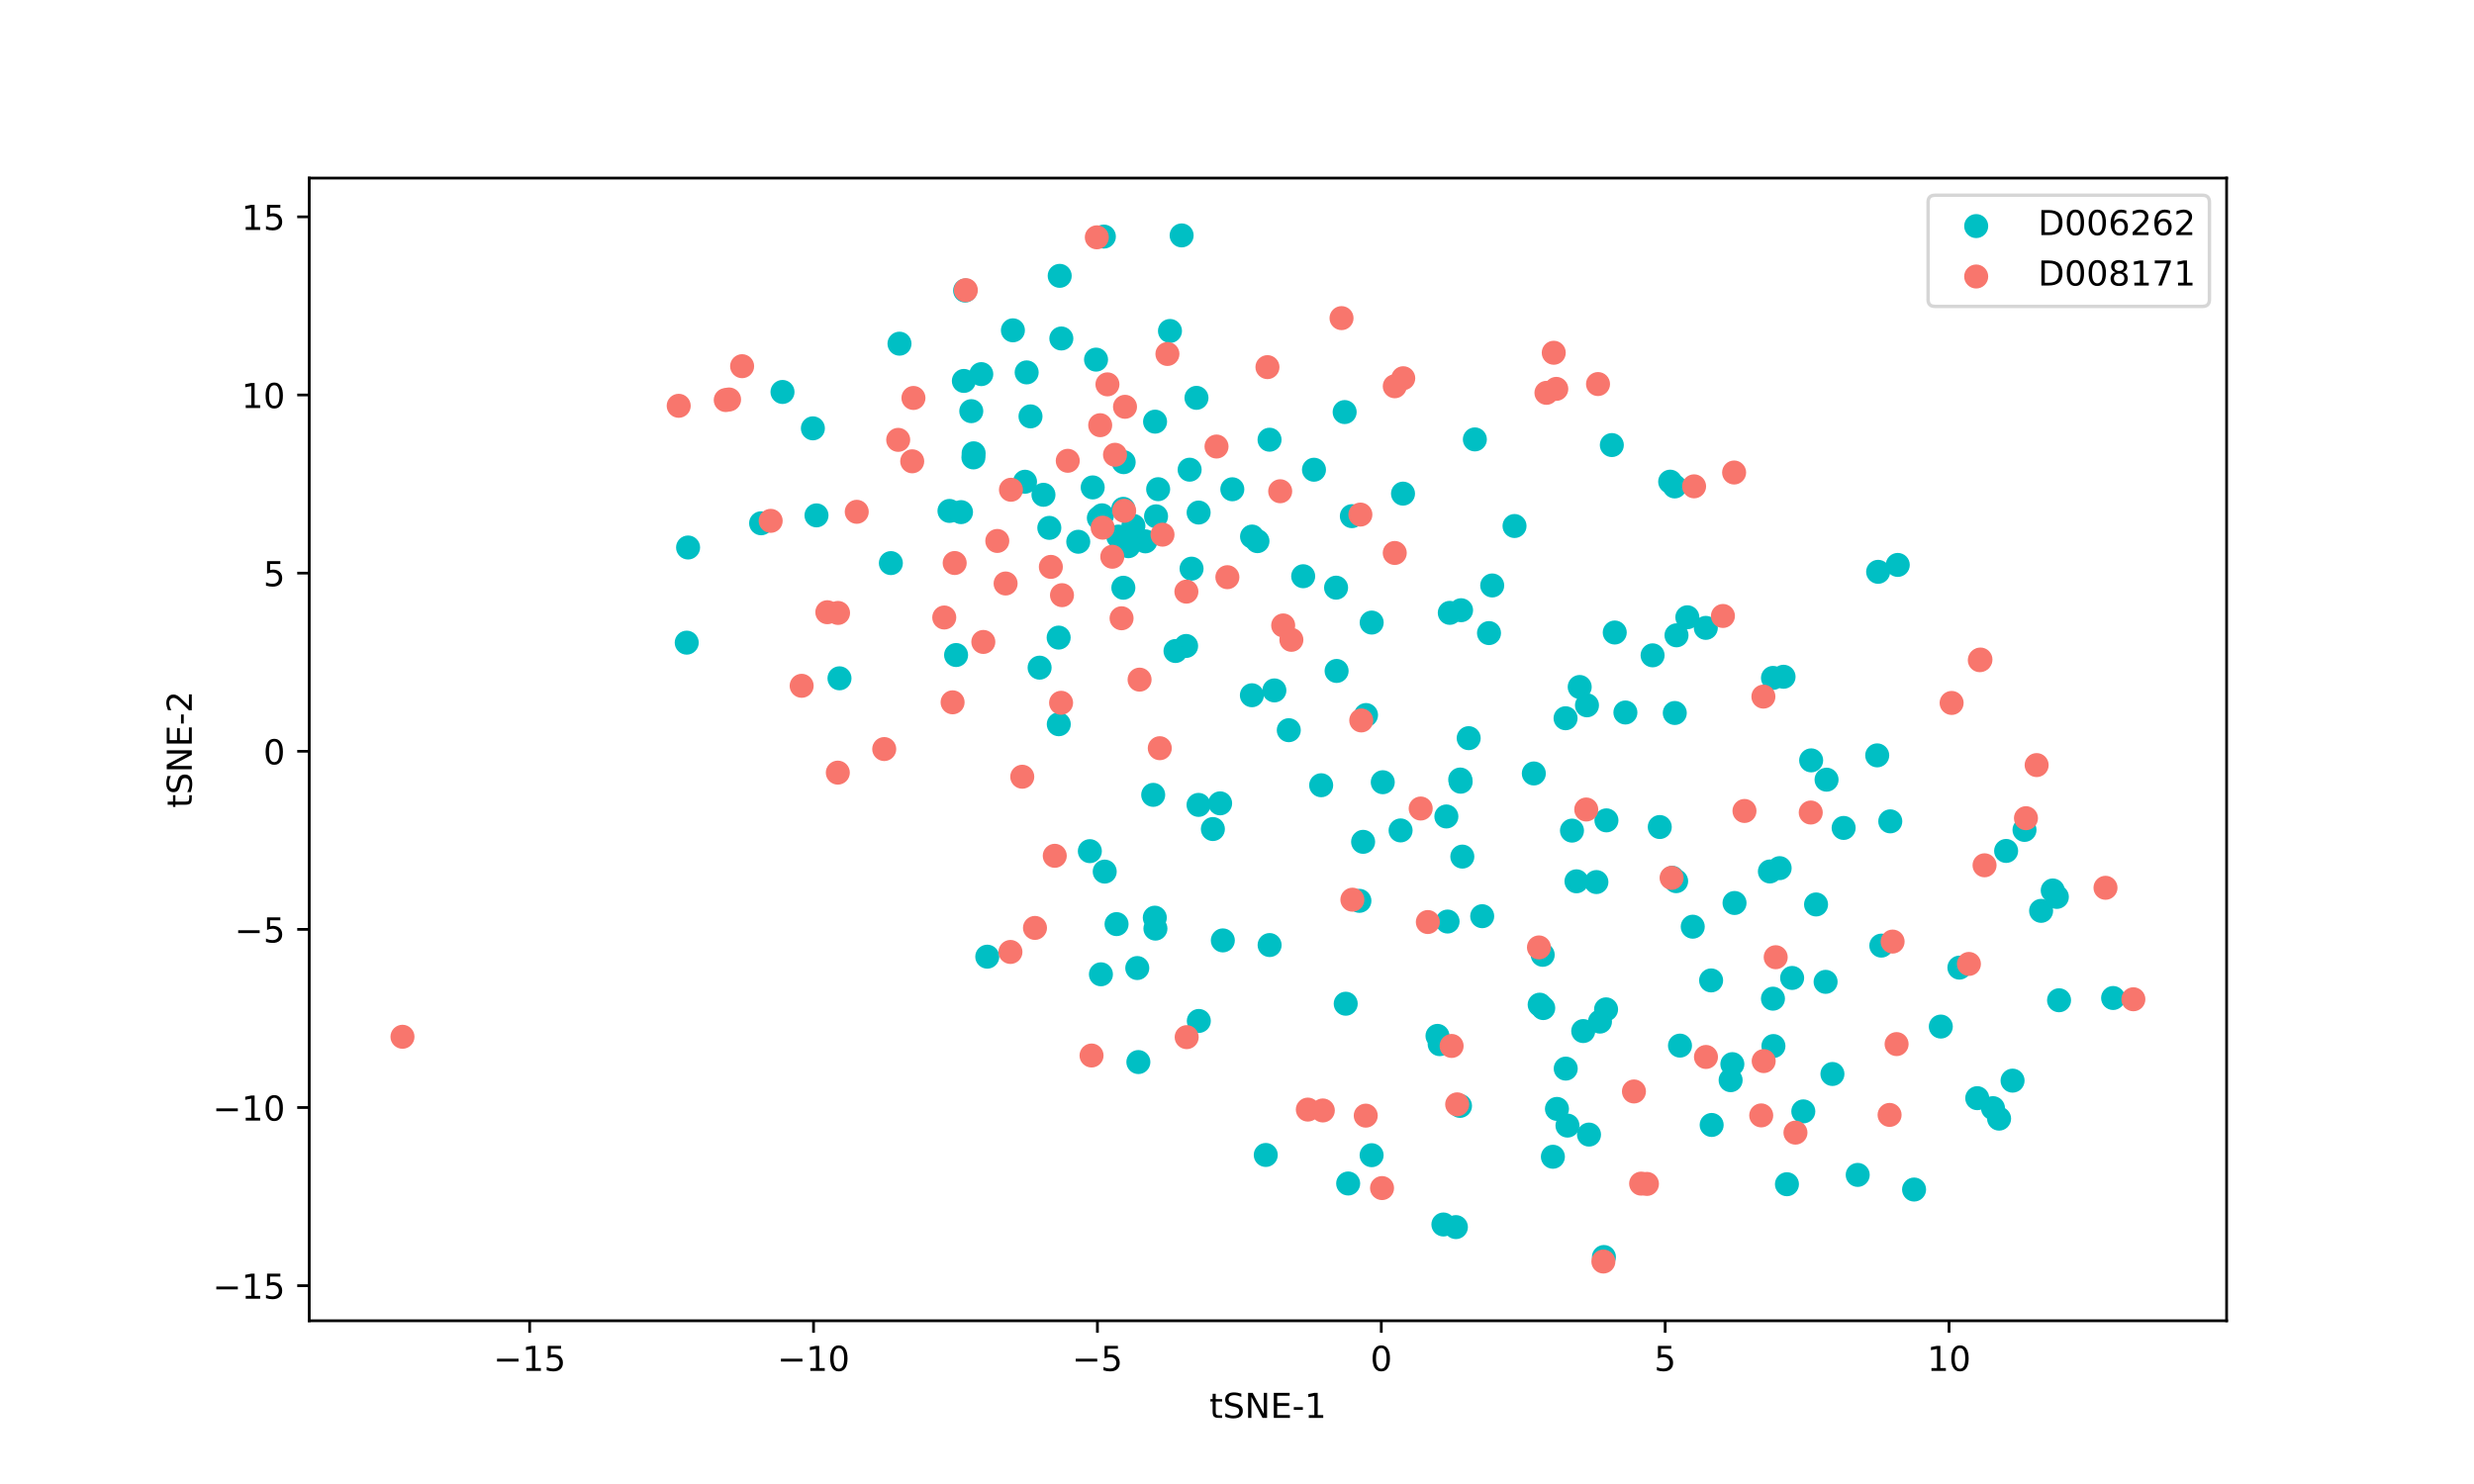 <?xml version="1.0" encoding="utf-8" standalone="no"?>
<!DOCTYPE svg PUBLIC "-//W3C//DTD SVG 1.1//EN"
  "http://www.w3.org/Graphics/SVG/1.1/DTD/svg11.dtd">
<!-- Created with matplotlib (https://matplotlib.org/) -->
<svg height="432pt" version="1.1" viewBox="0 0 720 432" width="720pt" xmlns="http://www.w3.org/2000/svg" xmlns:xlink="http://www.w3.org/1999/xlink">
 <defs>
  <style type="text/css">
*{stroke-linecap:butt;stroke-linejoin:round;}
  </style>
 </defs>
 <g id="figure_1">
  <g id="patch_1">
   <path d="M 0 432 
L 720 432 
L 720 0 
L 0 0 
z
" style="fill:#ffffff;"/>
  </g>
  <g id="axes_1">
   <g id="patch_2">
    <path d="M 90 384.48 
L 648 384.48 
L 648 51.84 
L 90 51.84 
z
" style="fill:#ffffff;"/>
   </g>
   <g id="PathCollection_1">
    <defs>
     <path d="M 0 3 
C 0.796 3 1.559 2.684 2.121 2.121 
C 2.684 1.559 3 0.796 3 0 
C 3 -0.796 2.684 -1.559 2.121 -2.121 
C 1.559 -2.684 0.796 -3 0 -3 
C -0.796 -3 -1.559 -2.684 -2.121 -2.121 
C -2.684 -1.559 -3 -0.796 -3 0 
C -3 0.796 -2.684 1.559 -2.121 2.121 
C -1.559 2.684 -0.796 3 0 3 
z
" id="mc2c2ba89d1" style="stroke:#00bfc4;"/>
    </defs>
    <g clip-path="url(#p0f7bb3e457)">
     <use style="fill:#00bfc4;stroke:#00bfc4;" x="285.578" xlink:href="#mc2c2ba89d1" y="108.909"/>
     <use style="fill:#00bfc4;stroke:#00bfc4;" x="345.192" xlink:href="#mc2c2ba89d1" y="188.043"/>
     <use style="fill:#00bfc4;stroke:#00bfc4;" x="313.799" xlink:href="#mc2c2ba89d1" y="157.708"/>
     <use style="fill:#00bfc4;stroke:#00bfc4;" x="227.729" xlink:href="#mc2c2ba89d1" y="114.102"/>
     <use style="fill:#00bfc4;stroke:#00bfc4;" x="325.447" xlink:href="#mc2c2ba89d1" y="156.201"/>
     <use style="fill:#00bfc4;stroke:#00bfc4;" x="321.254" xlink:href="#mc2c2ba89d1" y="68.869"/>
     <use style="fill:#00bfc4;stroke:#00bfc4;" x="276.321" xlink:href="#mc2c2ba89d1" y="148.733"/>
     <use style="fill:#00bfc4;stroke:#00bfc4;" x="319.794" xlink:href="#mc2c2ba89d1" y="150.794"/>
     <use style="fill:#00bfc4;stroke:#00bfc4;" x="237.621" xlink:href="#mc2c2ba89d1" y="150.026"/>
     <use style="fill:#00bfc4;stroke:#00bfc4;" x="326.909" xlink:href="#mc2c2ba89d1" y="148.122"/>
     <use style="fill:#00bfc4;stroke:#00bfc4;" x="346.215" xlink:href="#mc2c2ba89d1" y="136.73"/>
     <use style="fill:#00bfc4;stroke:#00bfc4;" x="336.44" xlink:href="#mc2c2ba89d1" y="150.299"/>
     <use style="fill:#00bfc4;stroke:#00bfc4;" x="320.71" xlink:href="#mc2c2ba89d1" y="150.006"/>
     <use style="fill:#00bfc4;stroke:#00bfc4;" x="340.493" xlink:href="#mc2c2ba89d1" y="96.349"/>
     <use style="fill:#00bfc4;stroke:#00bfc4;" x="348.833" xlink:href="#mc2c2ba89d1" y="149.206"/>
     <use style="fill:#00bfc4;stroke:#00bfc4;" x="346.775" xlink:href="#mc2c2ba89d1" y="165.539"/>
     <use style="fill:#00bfc4;stroke:#00bfc4;" x="221.503" xlink:href="#mc2c2ba89d1" y="152.327"/>
     <use style="fill:#00bfc4;stroke:#00bfc4;" x="280.874" xlink:href="#mc2c2ba89d1" y="84.582"/>
     <use style="fill:#00bfc4;stroke:#00bfc4;" x="388.835" xlink:href="#mc2c2ba89d1" y="171.072"/>
     <use style="fill:#00bfc4;stroke:#00bfc4;" x="434.274" xlink:href="#mc2c2ba89d1" y="170.432"/>
     <use style="fill:#00bfc4;stroke:#00bfc4;" x="455.621" xlink:href="#mc2c2ba89d1" y="209.084"/>
     <use style="fill:#00bfc4;stroke:#00bfc4;" x="375.071" xlink:href="#mc2c2ba89d1" y="212.563"/>
     <use style="fill:#00bfc4;stroke:#00bfc4;" x="425.209" xlink:href="#mc2c2ba89d1" y="177.639"/>
     <use style="fill:#00bfc4;stroke:#00bfc4;" x="408.313" xlink:href="#mc2c2ba89d1" y="143.699"/>
     <use style="fill:#00bfc4;stroke:#00bfc4;" x="497.977" xlink:href="#mc2c2ba89d1" y="285.404"/>
     <use style="fill:#00bfc4;stroke:#00bfc4;" x="516.116" xlink:href="#mc2c2ba89d1" y="304.509"/>
     <use style="fill:#00bfc4;stroke:#00bfc4;" x="200.25" xlink:href="#mc2c2ba89d1" y="159.379"/>
     <use style="fill:#00bfc4;stroke:#00bfc4;" x="324.947" xlink:href="#mc2c2ba89d1" y="269.014"/>
     <use style="fill:#00bfc4;stroke:#00bfc4;" x="598.599" xlink:href="#mc2c2ba89d1" y="261.094"/>
     <use style="fill:#00bfc4;stroke:#00bfc4;" x="423.704" xlink:href="#mc2c2ba89d1" y="357.214"/>
     <use style="fill:#00bfc4;stroke:#00bfc4;" x="287.323" xlink:href="#mc2c2ba89d1" y="278.492"/>
     <use style="fill:#00bfc4;stroke:#00bfc4;" x="330.978" xlink:href="#mc2c2ba89d1" y="281.803"/>
     <use style="fill:#00bfc4;stroke:#00bfc4;" x="433.34" xlink:href="#mc2c2ba89d1" y="184.294"/>
     <use style="fill:#00bfc4;stroke:#00bfc4;" x="369.47" xlink:href="#mc2c2ba89d1" y="128.004"/>
     <use style="fill:#00bfc4;stroke:#00bfc4;" x="382.402" xlink:href="#mc2c2ba89d1" y="136.742"/>
     <use style="fill:#00bfc4;stroke:#00bfc4;" x="461.854" xlink:href="#mc2c2ba89d1" y="205.32"/>
     <use style="fill:#00bfc4;stroke:#00bfc4;" x="421.286" xlink:href="#mc2c2ba89d1" y="268.266"/>
     <use style="fill:#00bfc4;stroke:#00bfc4;" x="458.795" xlink:href="#mc2c2ba89d1" y="256.554"/>
     <use style="fill:#00bfc4;stroke:#00bfc4;" x="348.206" xlink:href="#mc2c2ba89d1" y="115.816"/>
     <use style="fill:#00bfc4;stroke:#00bfc4;" x="364.333" xlink:href="#mc2c2ba89d1" y="202.39"/>
     <use style="fill:#00bfc4;stroke:#00bfc4;" x="531.3" xlink:href="#mc2c2ba89d1" y="285.82"/>
     <use style="fill:#00bfc4;stroke:#00bfc4;" x="585.711" xlink:href="#mc2c2ba89d1" y="314.579"/>
     <use style="fill:#00bfc4;stroke:#00bfc4;" x="199.856" xlink:href="#mc2c2ba89d1" y="187.08"/>
     <use style="fill:#00bfc4;stroke:#00bfc4;" x="370.878" xlink:href="#mc2c2ba89d1" y="200.982"/>
     <use style="fill:#00bfc4;stroke:#00bfc4;" x="331.295" xlink:href="#mc2c2ba89d1" y="309.17"/>
     <use style="fill:#00bfc4;stroke:#00bfc4;" x="531.579" xlink:href="#mc2c2ba89d1" y="226.97"/>
     <use style="fill:#00bfc4;stroke:#00bfc4;" x="460.76" xlink:href="#mc2c2ba89d1" y="300.148"/>
     <use style="fill:#00bfc4;stroke:#00bfc4;" x="321.501" xlink:href="#mc2c2ba89d1" y="253.726"/>
     <use style="fill:#00bfc4;stroke:#00bfc4;" x="496.437" xlink:href="#mc2c2ba89d1" y="182.778"/>
     <use style="fill:#00bfc4;stroke:#00bfc4;" x="317.173" xlink:href="#mc2c2ba89d1" y="247.776"/>
     <use style="fill:#00bfc4;stroke:#00bfc4;" x="294.783" xlink:href="#mc2c2ba89d1" y="96.159"/>
     <use style="fill:#00bfc4;stroke:#00bfc4;" x="308.133" xlink:href="#mc2c2ba89d1" y="210.828"/>
     <use style="fill:#00bfc4;stroke:#00bfc4;" x="466.783" xlink:href="#mc2c2ba89d1" y="365.923"/>
     <use style="fill:#00bfc4;stroke:#00bfc4;" x="379.262" xlink:href="#mc2c2ba89d1" y="167.743"/>
     <use style="fill:#00bfc4;stroke:#00bfc4;" x="358.638" xlink:href="#mc2c2ba89d1" y="142.429"/>
     <use style="fill:#00bfc4;stroke:#00bfc4;" x="308.096" xlink:href="#mc2c2ba89d1" y="185.607"/>
     <use style="fill:#00bfc4;stroke:#00bfc4;" x="393.426" xlink:href="#mc2c2ba89d1" y="150.258"/>
     <use style="fill:#00bfc4;stroke:#00bfc4;" x="336.156" xlink:href="#mc2c2ba89d1" y="122.746"/>
     <use style="fill:#00bfc4;stroke:#00bfc4;" x="244.314" xlink:href="#mc2c2ba89d1" y="197.461"/>
     <use style="fill:#00bfc4;stroke:#00bfc4;" x="421.926" xlink:href="#mc2c2ba89d1" y="178.405"/>
     <use style="fill:#00bfc4;stroke:#00bfc4;" x="488.921" xlink:href="#mc2c2ba89d1" y="304.385"/>
     <use style="fill:#00bfc4;stroke:#00bfc4;" x="487.802" xlink:href="#mc2c2ba89d1" y="256.514"/>
     <use style="fill:#00bfc4;stroke:#00bfc4;" x="589.183" xlink:href="#mc2c2ba89d1" y="241.592"/>
     <use style="fill:#00bfc4;stroke:#00bfc4;" x="424.901" xlink:href="#mc2c2ba89d1" y="321.935"/>
     <use style="fill:#00bfc4;stroke:#00bfc4;" x="480.947" xlink:href="#mc2c2ba89d1" y="190.77"/>
     <use style="fill:#00bfc4;stroke:#00bfc4;" x="580.01" xlink:href="#mc2c2ba89d1" y="322.585"/>
     <use style="fill:#00bfc4;stroke:#00bfc4;" x="384.495" xlink:href="#mc2c2ba89d1" y="228.587"/>
     <use style="fill:#00bfc4;stroke:#00bfc4;" x="397.549" xlink:href="#mc2c2ba89d1" y="208.148"/>
     <use style="fill:#00bfc4;stroke:#00bfc4;" x="368.37" xlink:href="#mc2c2ba89d1" y="336.217"/>
     <use style="fill:#00bfc4;stroke:#00bfc4;" x="552.3" xlink:href="#mc2c2ba89d1" y="164.453"/>
     <use style="fill:#00bfc4;stroke:#00bfc4;" x="487.907" xlink:href="#mc2c2ba89d1" y="184.942"/>
     <use style="fill:#00bfc4;stroke:#00bfc4;" x="519.062" xlink:href="#mc2c2ba89d1" y="197.011"/>
     <use style="fill:#00bfc4;stroke:#00bfc4;" x="483.035" xlink:href="#mc2c2ba89d1" y="240.753"/>
     <use style="fill:#00bfc4;stroke:#00bfc4;" x="517.922" xlink:href="#mc2c2ba89d1" y="252.722"/>
     <use style="fill:#00bfc4;stroke:#00bfc4;" x="420.068" xlink:href="#mc2c2ba89d1" y="356.455"/>
     <use style="fill:#00bfc4;stroke:#00bfc4;" x="515.087" xlink:href="#mc2c2ba89d1" y="253.69"/>
     <use style="fill:#00bfc4;stroke:#00bfc4;" x="391.33" xlink:href="#mc2c2ba89d1" y="119.954"/>
     <use style="fill:#00bfc4;stroke:#00bfc4;" x="259.267" xlink:href="#mc2c2ba89d1" y="163.921"/>
     <use style="fill:#00bfc4;stroke:#00bfc4;" x="453.115" xlink:href="#mc2c2ba89d1" y="322.809"/>
     <use style="fill:#00bfc4;stroke:#00bfc4;" x="352.981" xlink:href="#mc2c2ba89d1" y="241.341"/>
     <use style="fill:#00bfc4;stroke:#00bfc4;" x="355.088" xlink:href="#mc2c2ba89d1" y="233.859"/>
     <use style="fill:#00bfc4;stroke:#00bfc4;" x="392.353" xlink:href="#mc2c2ba89d1" y="344.521"/>
     <use style="fill:#00bfc4;stroke:#00bfc4;" x="448.967" xlink:href="#mc2c2ba89d1" y="277.953"/>
     <use style="fill:#00bfc4;stroke:#00bfc4;" x="418.982" xlink:href="#mc2c2ba89d1" y="303.958"/>
     <use style="fill:#00bfc4;stroke:#00bfc4;" x="486.064" xlink:href="#mc2c2ba89d1" y="140.215"/>
     <use style="fill:#00bfc4;stroke:#00bfc4;" x="348.807" xlink:href="#mc2c2ba89d1" y="234.308"/>
     <use style="fill:#00bfc4;stroke:#00bfc4;" x="429.224" xlink:href="#mc2c2ba89d1" y="127.914"/>
     <use style="fill:#00bfc4;stroke:#00bfc4;" x="467.409" xlink:href="#mc2c2ba89d1" y="293.826"/>
     <use style="fill:#00bfc4;stroke:#00bfc4;" x="451.933" xlink:href="#mc2c2ba89d1" y="336.738"/>
     <use style="fill:#00bfc4;stroke:#00bfc4;" x="407.608" xlink:href="#mc2c2ba89d1" y="241.74"/>
     <use style="fill:#00bfc4;stroke:#00bfc4;" x="336.077" xlink:href="#mc2c2ba89d1" y="267.14"/>
     <use style="fill:#00bfc4;stroke:#00bfc4;" x="594.017" xlink:href="#mc2c2ba89d1" y="265.153"/>
     <use style="fill:#00bfc4;stroke:#00bfc4;" x="395.626" xlink:href="#mc2c2ba89d1" y="262.241"/>
     <use style="fill:#00bfc4;stroke:#00bfc4;" x="369.49" xlink:href="#mc2c2ba89d1" y="275.109"/>
     <use style="fill:#00bfc4;stroke:#00bfc4;" x="440.768" xlink:href="#mc2c2ba89d1" y="153.126"/>
     <use style="fill:#00bfc4;stroke:#00bfc4;" x="448.084" xlink:href="#mc2c2ba89d1" y="292.467"/>
     <use style="fill:#00bfc4;stroke:#00bfc4;" x="455.668" xlink:href="#mc2c2ba89d1" y="311.079"/>
     <use style="fill:#00bfc4;stroke:#00bfc4;" x="425.092" xlink:href="#mc2c2ba89d1" y="227.557"/>
     <use style="fill:#00bfc4;stroke:#00bfc4;" x="536.549" xlink:href="#mc2c2ba89d1" y="241.014"/>
     <use style="fill:#00bfc4;stroke:#00bfc4;" x="473.033" xlink:href="#mc2c2ba89d1" y="207.411"/>
     <use style="fill:#00bfc4;stroke:#00bfc4;" x="457.488" xlink:href="#mc2c2ba89d1" y="241.795"/>
     <use style="fill:#00bfc4;stroke:#00bfc4;" x="302.554" xlink:href="#mc2c2ba89d1" y="194.359"/>
     <use style="fill:#00bfc4;stroke:#00bfc4;" x="546.32" xlink:href="#mc2c2ba89d1" y="219.891"/>
     <use style="fill:#00bfc4;stroke:#00bfc4;" x="459.735" xlink:href="#mc2c2ba89d1" y="199.984"/>
     <use style="fill:#00bfc4;stroke:#00bfc4;" x="528.519" xlink:href="#mc2c2ba89d1" y="263.294"/>
     <use style="fill:#00bfc4;stroke:#00bfc4;" x="504.16" xlink:href="#mc2c2ba89d1" y="309.779"/>
     <use style="fill:#00bfc4;stroke:#00bfc4;" x="504.796" xlink:href="#mc2c2ba89d1" y="262.865"/>
     <use style="fill:#00bfc4;stroke:#00bfc4;" x="467.515" xlink:href="#mc2c2ba89d1" y="238.811"/>
     <use style="fill:#00bfc4;stroke:#00bfc4;" x="355.876" xlink:href="#mc2c2ba89d1" y="273.756"/>
     <use style="fill:#00bfc4;stroke:#00bfc4;" x="420.932" xlink:href="#mc2c2ba89d1" y="237.678"/>
     <use style="fill:#00bfc4;stroke:#00bfc4;" x="469.087" xlink:href="#mc2c2ba89d1" y="129.559"/>
     <use style="fill:#00bfc4;stroke:#00bfc4;" x="464.595" xlink:href="#mc2c2ba89d1" y="256.771"/>
     <use style="fill:#00bfc4;stroke:#00bfc4;" x="575.433" xlink:href="#mc2c2ba89d1" y="319.682"/>
     <use style="fill:#00bfc4;stroke:#00bfc4;" x="424.964" xlink:href="#mc2c2ba89d1" y="226.926"/>
     <use style="fill:#00bfc4;stroke:#00bfc4;" x="449.121" xlink:href="#mc2c2ba89d1" y="293.459"/>
     <use style="fill:#00bfc4;stroke:#00bfc4;" x="402.42" xlink:href="#mc2c2ba89d1" y="227.709"/>
     <use style="fill:#00bfc4;stroke:#00bfc4;" x="550.122" xlink:href="#mc2c2ba89d1" y="239.102"/>
     <use style="fill:#00bfc4;stroke:#00bfc4;" x="261.773" xlink:href="#mc2c2ba89d1" y="100.048"/>
     <use style="fill:#00bfc4;stroke:#00bfc4;" x="418.349" xlink:href="#mc2c2ba89d1" y="301.552"/>
     <use style="fill:#00bfc4;stroke:#00bfc4;" x="527.093" xlink:href="#mc2c2ba89d1" y="221.347"/>
     <use style="fill:#00bfc4;stroke:#00bfc4;" x="462.445" xlink:href="#mc2c2ba89d1" y="330.284"/>
     <use style="fill:#00bfc4;stroke:#00bfc4;" x="498.139" xlink:href="#mc2c2ba89d1" y="327.482"/>
     <use style="fill:#00bfc4;stroke:#00bfc4;" x="583.837" xlink:href="#mc2c2ba89d1" y="247.714"/>
     <use style="fill:#00bfc4;stroke:#00bfc4;" x="597.401" xlink:href="#mc2c2ba89d1" y="259.216"/>
     <use style="fill:#00bfc4;stroke:#00bfc4;" x="456.177" xlink:href="#mc2c2ba89d1" y="327.664"/>
     <use style="fill:#00bfc4;stroke:#00bfc4;" x="431.359" xlink:href="#mc2c2ba89d1" y="266.71"/>
     <use style="fill:#00bfc4;stroke:#00bfc4;" x="348.89" xlink:href="#mc2c2ba89d1" y="297.205"/>
     <use style="fill:#00bfc4;stroke:#00bfc4;" x="564.827" xlink:href="#mc2c2ba89d1" y="298.841"/>
     <use style="fill:#00bfc4;stroke:#00bfc4;" x="570.241" xlink:href="#mc2c2ba89d1" y="281.682"/>
     <use style="fill:#00bfc4;stroke:#00bfc4;" x="465.633" xlink:href="#mc2c2ba89d1" y="297.396"/>
     <use style="fill:#00bfc4;stroke:#00bfc4;" x="515.978" xlink:href="#mc2c2ba89d1" y="290.72"/>
     <use style="fill:#00bfc4;stroke:#00bfc4;" x="336.26" xlink:href="#mc2c2ba89d1" y="270.323"/>
     <use style="fill:#00bfc4;stroke:#00bfc4;" x="427.427" xlink:href="#mc2c2ba89d1" y="214.882"/>
     <use style="fill:#00bfc4;stroke:#00bfc4;" x="521.559" xlink:href="#mc2c2ba89d1" y="284.685"/>
     <use style="fill:#00bfc4;stroke:#00bfc4;" x="599.241" xlink:href="#mc2c2ba89d1" y="291.181"/>
     <use style="fill:#00bfc4;stroke:#00bfc4;" x="335.613" xlink:href="#mc2c2ba89d1" y="231.387"/>
     <use style="fill:#00bfc4;stroke:#00bfc4;" x="337.053" xlink:href="#mc2c2ba89d1" y="142.407"/>
     <use style="fill:#00bfc4;stroke:#00bfc4;" x="342.102" xlink:href="#mc2c2ba89d1" y="189.514"/>
     <use style="fill:#00bfc4;stroke:#00bfc4;" x="333.334" xlink:href="#mc2c2ba89d1" y="157.592"/>
     <use style="fill:#00bfc4;stroke:#00bfc4;" x="318.977" xlink:href="#mc2c2ba89d1" y="104.686"/>
     <use style="fill:#00bfc4;stroke:#00bfc4;" x="298.787" xlink:href="#mc2c2ba89d1" y="108.407"/>
     <use style="fill:#00bfc4;stroke:#00bfc4;" x="299.904" xlink:href="#mc2c2ba89d1" y="121.209"/>
     <use style="fill:#00bfc4;stroke:#00bfc4;" x="305.379" xlink:href="#mc2c2ba89d1" y="153.665"/>
     <use style="fill:#00bfc4;stroke:#00bfc4;" x="328.387" xlink:href="#mc2c2ba89d1" y="159.001"/>
     <use style="fill:#00bfc4;stroke:#00bfc4;" x="308.879" xlink:href="#mc2c2ba89d1" y="98.535"/>
     <use style="fill:#00bfc4;stroke:#00bfc4;" x="303.676" xlink:href="#mc2c2ba89d1" y="144.038"/>
     <use style="fill:#00bfc4;stroke:#00bfc4;" x="282.667" xlink:href="#mc2c2ba89d1" y="119.691"/>
     <use style="fill:#00bfc4;stroke:#00bfc4;" x="308.402" xlink:href="#mc2c2ba89d1" y="80.299"/>
     <use style="fill:#00bfc4;stroke:#00bfc4;" x="236.571" xlink:href="#mc2c2ba89d1" y="124.693"/>
     <use style="fill:#00bfc4;stroke:#00bfc4;" x="364.378" xlink:href="#mc2c2ba89d1" y="156.195"/>
     <use style="fill:#00bfc4;stroke:#00bfc4;" x="327.017" xlink:href="#mc2c2ba89d1" y="134.54"/>
     <use style="fill:#00bfc4;stroke:#00bfc4;" x="318.005" xlink:href="#mc2c2ba89d1" y="141.887"/>
     <use style="fill:#00bfc4;stroke:#00bfc4;" x="298.31" xlink:href="#mc2c2ba89d1" y="140.236"/>
     <use style="fill:#00bfc4;stroke:#00bfc4;" x="365.957" xlink:href="#mc2c2ba89d1" y="157.533"/>
     <use style="fill:#00bfc4;stroke:#00bfc4;" x="283.354" xlink:href="#mc2c2ba89d1" y="131.96"/>
     <use style="fill:#00bfc4;stroke:#00bfc4;" x="329.852" xlink:href="#mc2c2ba89d1" y="153.086"/>
     <use style="fill:#00bfc4;stroke:#00bfc4;" x="283.288" xlink:href="#mc2c2ba89d1" y="133.158"/>
     <use style="fill:#00bfc4;stroke:#00bfc4;" x="280.51" xlink:href="#mc2c2ba89d1" y="110.891"/>
     <use style="fill:#00bfc4;stroke:#00bfc4;" x="279.68" xlink:href="#mc2c2ba89d1" y="149.082"/>
     <use style="fill:#00bfc4;stroke:#00bfc4;" x="446.384" xlink:href="#mc2c2ba89d1" y="225.161"/>
     <use style="fill:#00bfc4;stroke:#00bfc4;" x="469.935" xlink:href="#mc2c2ba89d1" y="184.127"/>
     <use style="fill:#00bfc4;stroke:#00bfc4;" x="388.989" xlink:href="#mc2c2ba89d1" y="195.318"/>
     <use style="fill:#00bfc4;stroke:#00bfc4;" x="326.926" xlink:href="#mc2c2ba89d1" y="171.097"/>
     <use style="fill:#00bfc4;stroke:#00bfc4;" x="343.887" xlink:href="#mc2c2ba89d1" y="68.529"/>
     <use style="fill:#00bfc4;stroke:#00bfc4;" x="391.64" xlink:href="#mc2c2ba89d1" y="292.19"/>
     <use style="fill:#00bfc4;stroke:#00bfc4;" x="492.635" xlink:href="#mc2c2ba89d1" y="269.766"/>
     <use style="fill:#00bfc4;stroke:#00bfc4;" x="399.195" xlink:href="#mc2c2ba89d1" y="181.234"/>
     <use style="fill:#00bfc4;stroke:#00bfc4;" x="533.287" xlink:href="#mc2c2ba89d1" y="312.643"/>
     <use style="fill:#00bfc4;stroke:#00bfc4;" x="520.047" xlink:href="#mc2c2ba89d1" y="344.734"/>
     <use style="fill:#00bfc4;stroke:#00bfc4;" x="399.177" xlink:href="#mc2c2ba89d1" y="336.283"/>
     <use style="fill:#00bfc4;stroke:#00bfc4;" x="557.048" xlink:href="#mc2c2ba89d1" y="346.28"/>
     <use style="fill:#00bfc4;stroke:#00bfc4;" x="524.811" xlink:href="#mc2c2ba89d1" y="323.532"/>
     <use style="fill:#00bfc4;stroke:#00bfc4;" x="515.985" xlink:href="#mc2c2ba89d1" y="197.344"/>
     <use style="fill:#00bfc4;stroke:#00bfc4;" x="540.644" xlink:href="#mc2c2ba89d1" y="342.022"/>
     <use style="fill:#00bfc4;stroke:#00bfc4;" x="320.399" xlink:href="#mc2c2ba89d1" y="283.624"/>
     <use style="fill:#00bfc4;stroke:#00bfc4;" x="425.576" xlink:href="#mc2c2ba89d1" y="249.361"/>
     <use style="fill:#00bfc4;stroke:#00bfc4;" x="547.517" xlink:href="#mc2c2ba89d1" y="275.276"/>
     <use style="fill:#00bfc4;stroke:#00bfc4;" x="581.787" xlink:href="#mc2c2ba89d1" y="325.639"/>
     <use style="fill:#00bfc4;stroke:#00bfc4;" x="503.66" xlink:href="#mc2c2ba89d1" y="314.45"/>
     <use style="fill:#00bfc4;stroke:#00bfc4;" x="487.388" xlink:href="#mc2c2ba89d1" y="141.604"/>
     <use style="fill:#00bfc4;stroke:#00bfc4;" x="396.703" xlink:href="#mc2c2ba89d1" y="245.062"/>
     <use style="fill:#00bfc4;stroke:#00bfc4;" x="614.972" xlink:href="#mc2c2ba89d1" y="290.524"/>
     <use style="fill:#00bfc4;stroke:#00bfc4;" x="278.247" xlink:href="#mc2c2ba89d1" y="190.682"/>
     <use style="fill:#00bfc4;stroke:#00bfc4;" x="487.407" xlink:href="#mc2c2ba89d1" y="207.554"/>
     <use style="fill:#00bfc4;stroke:#00bfc4;" x="546.588" xlink:href="#mc2c2ba89d1" y="166.461"/>
     <use style="fill:#00bfc4;stroke:#00bfc4;" x="491.062" xlink:href="#mc2c2ba89d1" y="179.691"/>
     <use style="fill:#00bfc4;stroke:#00bfc4;" x="486.688" xlink:href="#mc2c2ba89d1" y="255.53"/>
    </g>
   </g>
   <g id="PathCollection_2">
    <defs>
     <path d="M 0 3 
C 0.796 3 1.559 2.684 2.121 2.121 
C 2.684 1.559 3 0.796 3 0 
C 3 -0.796 2.684 -1.559 2.121 -2.121 
C 1.559 -2.684 0.796 -3 0 -3 
C -0.796 -3 -1.559 -2.684 -2.121 -2.121 
C -2.684 -1.559 -3 -0.796 -3 0 
C -3 0.796 -2.684 1.559 -2.121 2.121 
C -1.559 2.684 -0.796 3 0 3 
z
" id="m3653f7f835" style="stroke:#f8766d;"/>
    </defs>
    <g clip-path="url(#p0f7bb3e457)">
     <use style="fill:#f8766d;stroke:#f8766d;" x="327.164" xlink:href="#m3653f7f835" y="148.702"/>
     <use style="fill:#f8766d;stroke:#f8766d;" x="249.338" xlink:href="#m3653f7f835" y="148.988"/>
     <use style="fill:#f8766d;stroke:#f8766d;" x="290.238" xlink:href="#m3653f7f835" y="157.474"/>
     <use style="fill:#f8766d;stroke:#f8766d;" x="265.478" xlink:href="#m3653f7f835" y="134.289"/>
     <use style="fill:#f8766d;stroke:#f8766d;" x="331.649" xlink:href="#m3653f7f835" y="197.847"/>
     <use style="fill:#f8766d;stroke:#f8766d;" x="319.204" xlink:href="#m3653f7f835" y="69.085"/>
     <use style="fill:#f8766d;stroke:#f8766d;" x="212.18" xlink:href="#m3653f7f835" y="116.294"/>
     <use style="fill:#f8766d;stroke:#f8766d;" x="211.21" xlink:href="#m3653f7f835" y="116.456"/>
     <use style="fill:#f8766d;stroke:#f8766d;" x="224.286" xlink:href="#m3653f7f835" y="151.622"/>
     <use style="fill:#f8766d;stroke:#f8766d;" x="117.132" xlink:href="#m3653f7f835" y="301.811"/>
     <use style="fill:#f8766d;stroke:#f8766d;" x="516.777" xlink:href="#m3653f7f835" y="278.649"/>
     <use style="fill:#f8766d;stroke:#f8766d;" x="612.757" xlink:href="#m3653f7f835" y="258.441"/>
     <use style="fill:#f8766d;stroke:#f8766d;" x="513.196" xlink:href="#m3653f7f835" y="202.788"/>
     <use style="fill:#f8766d;stroke:#f8766d;" x="452.921" xlink:href="#m3653f7f835" y="113.206"/>
     <use style="fill:#f8766d;stroke:#f8766d;" x="354.041" xlink:href="#m3653f7f835" y="129.988"/>
     <use style="fill:#f8766d;stroke:#f8766d;" x="397.468" xlink:href="#m3653f7f835" y="324.769"/>
     <use style="fill:#f8766d;stroke:#f8766d;" x="301.206" xlink:href="#m3653f7f835" y="270.122"/>
     <use style="fill:#f8766d;stroke:#f8766d;" x="277.84" xlink:href="#m3653f7f835" y="163.898"/>
     <use style="fill:#f8766d;stroke:#f8766d;" x="286.175" xlink:href="#m3653f7f835" y="186.873"/>
     <use style="fill:#f8766d;stroke:#f8766d;" x="592.717" xlink:href="#m3653f7f835" y="222.72"/>
     <use style="fill:#f8766d;stroke:#f8766d;" x="277.232" xlink:href="#m3653f7f835" y="204.448"/>
     <use style="fill:#f8766d;stroke:#f8766d;" x="292.658" xlink:href="#m3653f7f835" y="169.86"/>
     <use style="fill:#f8766d;stroke:#f8766d;" x="390.421" xlink:href="#m3653f7f835" y="92.607"/>
     <use style="fill:#f8766d;stroke:#f8766d;" x="372.57" xlink:href="#m3653f7f835" y="143.006"/>
     <use style="fill:#f8766d;stroke:#f8766d;" x="274.804" xlink:href="#m3653f7f835" y="179.758"/>
     <use style="fill:#f8766d;stroke:#f8766d;" x="549.921" xlink:href="#m3653f7f835" y="324.556"/>
     <use style="fill:#f8766d;stroke:#f8766d;" x="447.879" xlink:href="#m3653f7f835" y="275.801"/>
     <use style="fill:#f8766d;stroke:#f8766d;" x="243.829" xlink:href="#m3653f7f835" y="224.918"/>
     <use style="fill:#f8766d;stroke:#f8766d;" x="233.304" xlink:href="#m3653f7f835" y="199.641"/>
     <use style="fill:#f8766d;stroke:#f8766d;" x="197.523" xlink:href="#m3653f7f835" y="118.133"/>
     <use style="fill:#f8766d;stroke:#f8766d;" x="576.362" xlink:href="#m3653f7f835" y="191.995"/>
     <use style="fill:#f8766d;stroke:#f8766d;" x="576.181" xlink:href="#m3653f7f835" y="192.185"/>
     <use style="fill:#f8766d;stroke:#f8766d;" x="310.747" xlink:href="#m3653f7f835" y="134.139"/>
     <use style="fill:#f8766d;stroke:#f8766d;" x="396.163" xlink:href="#m3653f7f835" y="209.721"/>
     <use style="fill:#f8766d;stroke:#f8766d;" x="475.525" xlink:href="#m3653f7f835" y="317.731"/>
     <use style="fill:#f8766d;stroke:#f8766d;" x="408.38" xlink:href="#m3653f7f835" y="110.106"/>
     <use style="fill:#f8766d;stroke:#f8766d;" x="461.638" xlink:href="#m3653f7f835" y="235.65"/>
     <use style="fill:#f8766d;stroke:#f8766d;" x="493.024" xlink:href="#m3653f7f835" y="141.573"/>
     <use style="fill:#f8766d;stroke:#f8766d;" x="306.964" xlink:href="#m3653f7f835" y="249.129"/>
     <use style="fill:#f8766d;stroke:#f8766d;" x="380.615" xlink:href="#m3653f7f835" y="323.007"/>
     <use style="fill:#f8766d;stroke:#f8766d;" x="512.564" xlink:href="#m3653f7f835" y="324.701"/>
     <use style="fill:#f8766d;stroke:#f8766d;" x="402.208" xlink:href="#m3653f7f835" y="345.855"/>
     <use style="fill:#f8766d;stroke:#f8766d;" x="452.185" xlink:href="#m3653f7f835" y="102.69"/>
     <use style="fill:#f8766d;stroke:#f8766d;" x="507.689" xlink:href="#m3653f7f835" y="236.076"/>
     <use style="fill:#f8766d;stroke:#f8766d;" x="496.482" xlink:href="#m3653f7f835" y="307.686"/>
     <use style="fill:#f8766d;stroke:#f8766d;" x="504.674" xlink:href="#m3653f7f835" y="137.549"/>
     <use style="fill:#f8766d;stroke:#f8766d;" x="257.334" xlink:href="#m3653f7f835" y="218.055"/>
     <use style="fill:#f8766d;stroke:#f8766d;" x="405.911" xlink:href="#m3653f7f835" y="160.973"/>
     <use style="fill:#f8766d;stroke:#f8766d;" x="551.961" xlink:href="#m3653f7f835" y="303.942"/>
     <use style="fill:#f8766d;stroke:#f8766d;" x="395.908" xlink:href="#m3653f7f835" y="149.794"/>
     <use style="fill:#f8766d;stroke:#f8766d;" x="477.612" xlink:href="#m3653f7f835" y="344.559"/>
     <use style="fill:#f8766d;stroke:#f8766d;" x="479.306" xlink:href="#m3653f7f835" y="344.645"/>
     <use style="fill:#f8766d;stroke:#f8766d;" x="373.441" xlink:href="#m3653f7f835" y="182.068"/>
     <use style="fill:#f8766d;stroke:#f8766d;" x="465.064" xlink:href="#m3653f7f835" y="111.8"/>
     <use style="fill:#f8766d;stroke:#f8766d;" x="526.977" xlink:href="#m3653f7f835" y="236.531"/>
     <use style="fill:#f8766d;stroke:#f8766d;" x="368.863" xlink:href="#m3653f7f835" y="106.874"/>
     <use style="fill:#f8766d;stroke:#f8766d;" x="413.46" xlink:href="#m3653f7f835" y="235.367"/>
     <use style="fill:#f8766d;stroke:#f8766d;" x="317.669" xlink:href="#m3653f7f835" y="307.265"/>
     <use style="fill:#f8766d;stroke:#f8766d;" x="589.609" xlink:href="#m3653f7f835" y="238.179"/>
     <use style="fill:#f8766d;stroke:#f8766d;" x="308.803" xlink:href="#m3653f7f835" y="204.587"/>
     <use style="fill:#f8766d;stroke:#f8766d;" x="297.504" xlink:href="#m3653f7f835" y="226.111"/>
     <use style="fill:#f8766d;stroke:#f8766d;" x="486.483" xlink:href="#m3653f7f835" y="255.543"/>
     <use style="fill:#f8766d;stroke:#f8766d;" x="501.42" xlink:href="#m3653f7f835" y="179.311"/>
     <use style="fill:#f8766d;stroke:#f8766d;" x="405.918" xlink:href="#m3653f7f835" y="112.444"/>
     <use style="fill:#f8766d;stroke:#f8766d;" x="424.077" xlink:href="#m3653f7f835" y="321.483"/>
     <use style="fill:#f8766d;stroke:#f8766d;" x="577.559" xlink:href="#m3653f7f835" y="251.891"/>
     <use style="fill:#f8766d;stroke:#f8766d;" x="415.539" xlink:href="#m3653f7f835" y="268.41"/>
     <use style="fill:#f8766d;stroke:#f8766d;" x="309.067" xlink:href="#m3653f7f835" y="173.256"/>
     <use style="fill:#f8766d;stroke:#f8766d;" x="337.527" xlink:href="#m3653f7f835" y="217.806"/>
     <use style="fill:#f8766d;stroke:#f8766d;" x="573.006" xlink:href="#m3653f7f835" y="280.606"/>
     <use style="fill:#f8766d;stroke:#f8766d;" x="567.974" xlink:href="#m3653f7f835" y="204.631"/>
     <use style="fill:#f8766d;stroke:#f8766d;" x="550.8" xlink:href="#m3653f7f835" y="274.098"/>
     <use style="fill:#f8766d;stroke:#f8766d;" x="620.868" xlink:href="#m3653f7f835" y="290.891"/>
     <use style="fill:#f8766d;stroke:#f8766d;" x="466.624" xlink:href="#m3653f7f835" y="367.235"/>
     <use style="fill:#f8766d;stroke:#f8766d;" x="384.977" xlink:href="#m3653f7f835" y="323.26"/>
     <use style="fill:#f8766d;stroke:#f8766d;" x="450.058" xlink:href="#m3653f7f835" y="114.358"/>
     <use style="fill:#f8766d;stroke:#f8766d;" x="324.497" xlink:href="#m3653f7f835" y="132.385"/>
     <use style="fill:#f8766d;stroke:#f8766d;" x="357.2" xlink:href="#m3653f7f835" y="168.023"/>
     <use style="fill:#f8766d;stroke:#f8766d;" x="327.407" xlink:href="#m3653f7f835" y="118.422"/>
     <use style="fill:#f8766d;stroke:#f8766d;" x="305.828" xlink:href="#m3653f7f835" y="165.023"/>
     <use style="fill:#f8766d;stroke:#f8766d;" x="294.214" xlink:href="#m3653f7f835" y="142.574"/>
     <use style="fill:#f8766d;stroke:#f8766d;" x="320.187" xlink:href="#m3653f7f835" y="123.775"/>
     <use style="fill:#f8766d;stroke:#f8766d;" x="281.081" xlink:href="#m3653f7f835" y="84.458"/>
     <use style="fill:#f8766d;stroke:#f8766d;" x="323.705" xlink:href="#m3653f7f835" y="162.073"/>
     <use style="fill:#f8766d;stroke:#f8766d;" x="339.753" xlink:href="#m3653f7f835" y="103.043"/>
     <use style="fill:#f8766d;stroke:#f8766d;" x="322.299" xlink:href="#m3653f7f835" y="111.89"/>
     <use style="fill:#f8766d;stroke:#f8766d;" x="320.908" xlink:href="#m3653f7f835" y="153.609"/>
     <use style="fill:#f8766d;stroke:#f8766d;" x="261.401" xlink:href="#m3653f7f835" y="128.045"/>
     <use style="fill:#f8766d;stroke:#f8766d;" x="265.837" xlink:href="#m3653f7f835" y="115.849"/>
     <use style="fill:#f8766d;stroke:#f8766d;" x="345.271" xlink:href="#m3653f7f835" y="172.232"/>
     <use style="fill:#f8766d;stroke:#f8766d;" x="215.975" xlink:href="#m3653f7f835" y="106.601"/>
     <use style="fill:#f8766d;stroke:#f8766d;" x="338.32" xlink:href="#m3653f7f835" y="155.641"/>
     <use style="fill:#f8766d;stroke:#f8766d;" x="375.825" xlink:href="#m3653f7f835" y="186.257"/>
     <use style="fill:#f8766d;stroke:#f8766d;" x="240.775" xlink:href="#m3653f7f835" y="178.22"/>
     <use style="fill:#f8766d;stroke:#f8766d;" x="345.356" xlink:href="#m3653f7f835" y="301.918"/>
     <use style="fill:#f8766d;stroke:#f8766d;" x="522.526" xlink:href="#m3653f7f835" y="329.713"/>
     <use style="fill:#f8766d;stroke:#f8766d;" x="393.581" xlink:href="#m3653f7f835" y="261.904"/>
     <use style="fill:#f8766d;stroke:#f8766d;" x="294.065" xlink:href="#m3653f7f835" y="277.117"/>
     <use style="fill:#f8766d;stroke:#f8766d;" x="326.406" xlink:href="#m3653f7f835" y="179.979"/>
     <use style="fill:#f8766d;stroke:#f8766d;" x="243.894" xlink:href="#m3653f7f835" y="178.431"/>
     <use style="fill:#f8766d;stroke:#f8766d;" x="422.461" xlink:href="#m3653f7f835" y="304.482"/>
     <use style="fill:#f8766d;stroke:#f8766d;" x="513.282" xlink:href="#m3653f7f835" y="308.887"/>
    </g>
   </g>
   <g id="matplotlib.axis_1">
    <g id="xtick_1">
     <g id="line2d_1">
      <defs>
       <path d="M 0 0 
L 0 3.5 
" id="mc176401600" style="stroke:#000000;stroke-width:0.8;"/>
      </defs>
      <g>
       <use style="stroke:#000000;stroke-width:0.8;" x="154.145" xlink:href="#mc176401600" y="384.48"/>
      </g>
     </g>
     <g id="text_1">
      <!-- −15 -->
      <defs>
       <path d="M 10.594 35.5 
L 73.188 35.5 
L 73.188 27.203 
L 10.594 27.203 
z
" id="DejaVuSans-8722"/>
       <path d="M 12.406 8.297 
L 28.516 8.297 
L 28.516 63.922 
L 10.984 60.406 
L 10.984 69.391 
L 28.422 72.906 
L 38.281 72.906 
L 38.281 8.297 
L 54.391 8.297 
L 54.391 0 
L 12.406 0 
z
" id="DejaVuSans-49"/>
       <path d="M 10.797 72.906 
L 49.516 72.906 
L 49.516 64.594 
L 19.828 64.594 
L 19.828 46.734 
Q 21.969 47.469 24.109 47.828 
Q 26.266 48.188 28.422 48.188 
Q 40.625 48.188 47.75 41.5 
Q 54.891 34.812 54.891 23.391 
Q 54.891 11.625 47.562 5.094 
Q 40.234 -1.422 26.906 -1.422 
Q 22.312 -1.422 17.547 -0.641 
Q 12.797 0.141 7.719 1.703 
L 7.719 11.625 
Q 12.109 9.234 16.797 8.062 
Q 21.484 6.891 26.703 6.891 
Q 35.156 6.891 40.078 11.328 
Q 45.016 15.766 45.016 23.391 
Q 45.016 31 40.078 35.438 
Q 35.156 39.891 26.703 39.891 
Q 22.75 39.891 18.812 39.016 
Q 14.891 38.141 10.797 36.281 
z
" id="DejaVuSans-53"/>
      </defs>
      <g transform="translate(143.593 399.078)scale(0.1 -0.1)">
       <use xlink:href="#DejaVuSans-8722"/>
       <use x="83.789" xlink:href="#DejaVuSans-49"/>
       <use x="147.412" xlink:href="#DejaVuSans-53"/>
      </g>
     </g>
    </g>
    <g id="xtick_2">
     <g id="line2d_2">
      <g>
       <use style="stroke:#000000;stroke-width:0.8;" x="236.761" xlink:href="#mc176401600" y="384.48"/>
      </g>
     </g>
     <g id="text_2">
      <!-- −10 -->
      <defs>
       <path d="M 31.781 66.406 
Q 24.172 66.406 20.328 58.906 
Q 16.5 51.422 16.5 36.375 
Q 16.5 21.391 20.328 13.891 
Q 24.172 6.391 31.781 6.391 
Q 39.453 6.391 43.281 13.891 
Q 47.125 21.391 47.125 36.375 
Q 47.125 51.422 43.281 58.906 
Q 39.453 66.406 31.781 66.406 
z
M 31.781 74.219 
Q 44.047 74.219 50.516 64.516 
Q 56.984 54.828 56.984 36.375 
Q 56.984 17.969 50.516 8.266 
Q 44.047 -1.422 31.781 -1.422 
Q 19.531 -1.422 13.062 8.266 
Q 6.594 17.969 6.594 36.375 
Q 6.594 54.828 13.062 64.516 
Q 19.531 74.219 31.781 74.219 
z
" id="DejaVuSans-48"/>
      </defs>
      <g transform="translate(226.209 399.078)scale(0.1 -0.1)">
       <use xlink:href="#DejaVuSans-8722"/>
       <use x="83.789" xlink:href="#DejaVuSans-49"/>
       <use x="147.412" xlink:href="#DejaVuSans-48"/>
      </g>
     </g>
    </g>
    <g id="xtick_3">
     <g id="line2d_3">
      <g>
       <use style="stroke:#000000;stroke-width:0.8;" x="319.377" xlink:href="#mc176401600" y="384.48"/>
      </g>
     </g>
     <g id="text_3">
      <!-- −5 -->
      <g transform="translate(312.006 399.078)scale(0.1 -0.1)">
       <use xlink:href="#DejaVuSans-8722"/>
       <use x="83.789" xlink:href="#DejaVuSans-53"/>
      </g>
     </g>
    </g>
    <g id="xtick_4">
     <g id="line2d_4">
      <g>
       <use style="stroke:#000000;stroke-width:0.8;" x="401.993" xlink:href="#mc176401600" y="384.48"/>
      </g>
     </g>
     <g id="text_4">
      <!-- 0 -->
      <g transform="translate(398.811 399.078)scale(0.1 -0.1)">
       <use xlink:href="#DejaVuSans-48"/>
      </g>
     </g>
    </g>
    <g id="xtick_5">
     <g id="line2d_5">
      <g>
       <use style="stroke:#000000;stroke-width:0.8;" x="484.608" xlink:href="#mc176401600" y="384.48"/>
      </g>
     </g>
     <g id="text_5">
      <!-- 5 -->
      <g transform="translate(481.427 399.078)scale(0.1 -0.1)">
       <use xlink:href="#DejaVuSans-53"/>
      </g>
     </g>
    </g>
    <g id="xtick_6">
     <g id="line2d_6">
      <g>
       <use style="stroke:#000000;stroke-width:0.8;" x="567.224" xlink:href="#mc176401600" y="384.48"/>
      </g>
     </g>
     <g id="text_6">
      <!-- 10 -->
      <g transform="translate(560.862 399.078)scale(0.1 -0.1)">
       <use xlink:href="#DejaVuSans-49"/>
       <use x="63.623" xlink:href="#DejaVuSans-48"/>
      </g>
     </g>
    </g>
    <g id="text_7">
     <!-- tSNE-1 -->
     <defs>
      <path d="M 18.312 70.219 
L 18.312 54.688 
L 36.812 54.688 
L 36.812 47.703 
L 18.312 47.703 
L 18.312 18.016 
Q 18.312 11.328 20.141 9.422 
Q 21.969 7.516 27.594 7.516 
L 36.812 7.516 
L 36.812 0 
L 27.594 0 
Q 17.188 0 13.234 3.875 
Q 9.281 7.766 9.281 18.016 
L 9.281 47.703 
L 2.688 47.703 
L 2.688 54.688 
L 9.281 54.688 
L 9.281 70.219 
z
" id="DejaVuSans-116"/>
      <path d="M 53.516 70.516 
L 53.516 60.891 
Q 47.906 63.578 42.922 64.891 
Q 37.938 66.219 33.297 66.219 
Q 25.25 66.219 20.875 63.094 
Q 16.5 59.969 16.5 54.203 
Q 16.5 49.359 19.406 46.891 
Q 22.312 44.438 30.422 42.922 
L 36.375 41.703 
Q 47.406 39.594 52.656 34.297 
Q 57.906 29 57.906 20.125 
Q 57.906 9.516 50.797 4.047 
Q 43.703 -1.422 29.984 -1.422 
Q 24.812 -1.422 18.969 -0.25 
Q 13.141 0.922 6.891 3.219 
L 6.891 13.375 
Q 12.891 10.016 18.656 8.297 
Q 24.422 6.594 29.984 6.594 
Q 38.422 6.594 43.016 9.906 
Q 47.609 13.234 47.609 19.391 
Q 47.609 24.75 44.312 27.781 
Q 41.016 30.812 33.5 32.328 
L 27.484 33.5 
Q 16.453 35.688 11.516 40.375 
Q 6.594 45.062 6.594 53.422 
Q 6.594 63.094 13.406 68.656 
Q 20.219 74.219 32.172 74.219 
Q 37.312 74.219 42.625 73.281 
Q 47.953 72.359 53.516 70.516 
z
" id="DejaVuSans-83"/>
      <path d="M 9.812 72.906 
L 23.094 72.906 
L 55.422 11.922 
L 55.422 72.906 
L 64.984 72.906 
L 64.984 0 
L 51.703 0 
L 19.391 60.984 
L 19.391 0 
L 9.812 0 
z
" id="DejaVuSans-78"/>
      <path d="M 9.812 72.906 
L 55.906 72.906 
L 55.906 64.594 
L 19.672 64.594 
L 19.672 43.016 
L 54.391 43.016 
L 54.391 34.719 
L 19.672 34.719 
L 19.672 8.297 
L 56.781 8.297 
L 56.781 0 
L 9.812 0 
z
" id="DejaVuSans-69"/>
      <path d="M 4.891 31.391 
L 31.203 31.391 
L 31.203 23.391 
L 4.891 23.391 
z
" id="DejaVuSans-45"/>
     </defs>
     <g transform="translate(351.98 412.757)scale(0.1 -0.1)">
      <use xlink:href="#DejaVuSans-116"/>
      <use x="39.209" xlink:href="#DejaVuSans-83"/>
      <use x="102.686" xlink:href="#DejaVuSans-78"/>
      <use x="177.49" xlink:href="#DejaVuSans-69"/>
      <use x="240.674" xlink:href="#DejaVuSans-45"/>
      <use x="276.758" xlink:href="#DejaVuSans-49"/>
     </g>
    </g>
   </g>
   <g id="matplotlib.axis_2">
    <g id="ytick_1">
     <g id="line2d_7">
      <defs>
       <path d="M 0 0 
L -3.5 0 
" id="me5b4a04387" style="stroke:#000000;stroke-width:0.8;"/>
      </defs>
      <g>
       <use style="stroke:#000000;stroke-width:0.8;" x="90" xlink:href="#me5b4a04387" y="374.266"/>
      </g>
     </g>
     <g id="text_8">
      <!-- −15 -->
      <g transform="translate(61.895 378.066)scale(0.1 -0.1)">
       <use xlink:href="#DejaVuSans-8722"/>
       <use x="83.789" xlink:href="#DejaVuSans-49"/>
       <use x="147.412" xlink:href="#DejaVuSans-53"/>
      </g>
     </g>
    </g>
    <g id="ytick_2">
     <g id="line2d_8">
      <g>
       <use style="stroke:#000000;stroke-width:0.8;" x="90" xlink:href="#me5b4a04387" y="322.409"/>
      </g>
     </g>
     <g id="text_9">
      <!-- −10 -->
      <g transform="translate(61.895 326.209)scale(0.1 -0.1)">
       <use xlink:href="#DejaVuSans-8722"/>
       <use x="83.789" xlink:href="#DejaVuSans-49"/>
       <use x="147.412" xlink:href="#DejaVuSans-48"/>
      </g>
     </g>
    </g>
    <g id="ytick_3">
     <g id="line2d_9">
      <g>
       <use style="stroke:#000000;stroke-width:0.8;" x="90" xlink:href="#me5b4a04387" y="270.552"/>
      </g>
     </g>
     <g id="text_10">
      <!-- −5 -->
      <g transform="translate(68.258 274.351)scale(0.1 -0.1)">
       <use xlink:href="#DejaVuSans-8722"/>
       <use x="83.789" xlink:href="#DejaVuSans-53"/>
      </g>
     </g>
    </g>
    <g id="ytick_4">
     <g id="line2d_10">
      <g>
       <use style="stroke:#000000;stroke-width:0.8;" x="90" xlink:href="#me5b4a04387" y="218.695"/>
      </g>
     </g>
     <g id="text_11">
      <!-- 0 -->
      <g transform="translate(76.638 222.494)scale(0.1 -0.1)">
       <use xlink:href="#DejaVuSans-48"/>
      </g>
     </g>
    </g>
    <g id="ytick_5">
     <g id="line2d_11">
      <g>
       <use style="stroke:#000000;stroke-width:0.8;" x="90" xlink:href="#me5b4a04387" y="166.838"/>
      </g>
     </g>
     <g id="text_12">
      <!-- 5 -->
      <g transform="translate(76.638 170.637)scale(0.1 -0.1)">
       <use xlink:href="#DejaVuSans-53"/>
      </g>
     </g>
    </g>
    <g id="ytick_6">
     <g id="line2d_12">
      <g>
       <use style="stroke:#000000;stroke-width:0.8;" x="90" xlink:href="#me5b4a04387" y="114.981"/>
      </g>
     </g>
     <g id="text_13">
      <!-- 10 -->
      <g transform="translate(70.275 118.78)scale(0.1 -0.1)">
       <use xlink:href="#DejaVuSans-49"/>
       <use x="63.623" xlink:href="#DejaVuSans-48"/>
      </g>
     </g>
    </g>
    <g id="ytick_7">
     <g id="line2d_13">
      <g>
       <use style="stroke:#000000;stroke-width:0.8;" x="90" xlink:href="#me5b4a04387" y="63.123"/>
      </g>
     </g>
     <g id="text_14">
      <!-- 15 -->
      <g transform="translate(70.275 66.923)scale(0.1 -0.1)">
       <use xlink:href="#DejaVuSans-49"/>
       <use x="63.623" xlink:href="#DejaVuSans-53"/>
      </g>
     </g>
    </g>
    <g id="text_15">
     <!-- tSNE-2 -->
     <defs>
      <path d="M 19.188 8.297 
L 53.609 8.297 
L 53.609 0 
L 7.328 0 
L 7.328 8.297 
Q 12.938 14.109 22.625 23.891 
Q 32.328 33.688 34.812 36.531 
Q 39.547 41.844 41.422 45.531 
Q 43.312 49.219 43.312 52.781 
Q 43.312 58.594 39.234 62.25 
Q 35.156 65.922 28.609 65.922 
Q 23.969 65.922 18.812 64.312 
Q 13.672 62.703 7.812 59.422 
L 7.812 69.391 
Q 13.766 71.781 18.938 73 
Q 24.125 74.219 28.422 74.219 
Q 39.75 74.219 46.484 68.547 
Q 53.219 62.891 53.219 53.422 
Q 53.219 48.922 51.531 44.891 
Q 49.859 40.875 45.406 35.406 
Q 44.188 33.984 37.641 27.219 
Q 31.109 20.453 19.188 8.297 
z
" id="DejaVuSans-50"/>
     </defs>
     <g transform="translate(55.816 235.18)rotate(-90)scale(0.1 -0.1)">
      <use xlink:href="#DejaVuSans-116"/>
      <use x="39.209" xlink:href="#DejaVuSans-83"/>
      <use x="102.686" xlink:href="#DejaVuSans-78"/>
      <use x="177.49" xlink:href="#DejaVuSans-69"/>
      <use x="240.674" xlink:href="#DejaVuSans-45"/>
      <use x="276.758" xlink:href="#DejaVuSans-50"/>
     </g>
    </g>
   </g>
   <g id="patch_3">
    <path d="M 90 384.48 
L 90 51.84 
" style="fill:none;stroke:#000000;stroke-linecap:square;stroke-linejoin:miter;stroke-width:0.8;"/>
   </g>
   <g id="patch_4">
    <path d="M 648 384.48 
L 648 51.84 
" style="fill:none;stroke:#000000;stroke-linecap:square;stroke-linejoin:miter;stroke-width:0.8;"/>
   </g>
   <g id="patch_5">
    <path d="M 90 384.48 
L 648 384.48 
" style="fill:none;stroke:#000000;stroke-linecap:square;stroke-linejoin:miter;stroke-width:0.8;"/>
   </g>
   <g id="patch_6">
    <path d="M 90 51.84 
L 648 51.84 
" style="fill:none;stroke:#000000;stroke-linecap:square;stroke-linejoin:miter;stroke-width:0.8;"/>
   </g>
   <g id="legend_1">
    <g id="patch_7">
     <path d="M 563.125 89.196 
L 641 89.196 
Q 643 89.196 643 87.196 
L 643 58.84 
Q 643 56.84 641 56.84 
L 563.125 56.84 
Q 561.125 56.84 561.125 58.84 
L 561.125 87.196 
Q 561.125 89.196 563.125 89.196 
z
" style="fill:#ffffff;opacity:0.8;stroke:#cccccc;stroke-linejoin:miter;"/>
    </g>
    <g id="PathCollection_3">
     <g>
      <use style="fill:#00bfc4;stroke:#00bfc4;" x="575.125" xlink:href="#mc2c2ba89d1" y="65.813"/>
     </g>
    </g>
    <g id="text_16">
     <!-- D006262 -->
     <defs>
      <path d="M 19.672 64.797 
L 19.672 8.109 
L 31.594 8.109 
Q 46.688 8.109 53.688 14.938 
Q 60.688 21.781 60.688 36.531 
Q 60.688 51.172 53.688 57.984 
Q 46.688 64.797 31.594 64.797 
z
M 9.812 72.906 
L 30.078 72.906 
Q 51.266 72.906 61.172 64.094 
Q 71.094 55.281 71.094 36.531 
Q 71.094 17.672 61.125 8.828 
Q 51.172 0 30.078 0 
L 9.812 0 
z
" id="DejaVuSans-68"/>
      <path d="M 33.016 40.375 
Q 26.375 40.375 22.484 35.828 
Q 18.609 31.297 18.609 23.391 
Q 18.609 15.531 22.484 10.953 
Q 26.375 6.391 33.016 6.391 
Q 39.656 6.391 43.531 10.953 
Q 47.406 15.531 47.406 23.391 
Q 47.406 31.297 43.531 35.828 
Q 39.656 40.375 33.016 40.375 
z
M 52.594 71.297 
L 52.594 62.312 
Q 48.875 64.062 45.094 64.984 
Q 41.312 65.922 37.594 65.922 
Q 27.828 65.922 22.672 59.328 
Q 17.531 52.734 16.797 39.406 
Q 19.672 43.656 24.016 45.922 
Q 28.375 48.188 33.594 48.188 
Q 44.578 48.188 50.953 41.516 
Q 57.328 34.859 57.328 23.391 
Q 57.328 12.156 50.688 5.359 
Q 44.047 -1.422 33.016 -1.422 
Q 20.359 -1.422 13.672 8.266 
Q 6.984 17.969 6.984 36.375 
Q 6.984 53.656 15.188 63.938 
Q 23.391 74.219 37.203 74.219 
Q 40.922 74.219 44.703 73.484 
Q 48.484 72.75 52.594 71.297 
z
" id="DejaVuSans-54"/>
     </defs>
     <g transform="translate(593.125 68.438)scale(0.1 -0.1)">
      <use xlink:href="#DejaVuSans-68"/>
      <use x="77.002" xlink:href="#DejaVuSans-48"/>
      <use x="140.625" xlink:href="#DejaVuSans-48"/>
      <use x="204.248" xlink:href="#DejaVuSans-54"/>
      <use x="267.871" xlink:href="#DejaVuSans-50"/>
      <use x="331.494" xlink:href="#DejaVuSans-54"/>
      <use x="395.117" xlink:href="#DejaVuSans-50"/>
     </g>
    </g>
    <g id="PathCollection_4">
     <g>
      <use style="fill:#f8766d;stroke:#f8766d;" x="575.125" xlink:href="#m3653f7f835" y="80.492"/>
     </g>
    </g>
    <g id="text_17">
     <!-- D008171 -->
     <defs>
      <path d="M 31.781 34.625 
Q 24.75 34.625 20.719 30.859 
Q 16.703 27.094 16.703 20.516 
Q 16.703 13.922 20.719 10.156 
Q 24.75 6.391 31.781 6.391 
Q 38.812 6.391 42.859 10.172 
Q 46.922 13.969 46.922 20.516 
Q 46.922 27.094 42.891 30.859 
Q 38.875 34.625 31.781 34.625 
z
M 21.922 38.812 
Q 15.578 40.375 12.031 44.719 
Q 8.5 49.078 8.5 55.328 
Q 8.5 64.062 14.719 69.141 
Q 20.953 74.219 31.781 74.219 
Q 42.672 74.219 48.875 69.141 
Q 55.078 64.062 55.078 55.328 
Q 55.078 49.078 51.531 44.719 
Q 48 40.375 41.703 38.812 
Q 48.828 37.156 52.797 32.312 
Q 56.781 27.484 56.781 20.516 
Q 56.781 9.906 50.312 4.234 
Q 43.844 -1.422 31.781 -1.422 
Q 19.734 -1.422 13.25 4.234 
Q 6.781 9.906 6.781 20.516 
Q 6.781 27.484 10.781 32.312 
Q 14.797 37.156 21.922 38.812 
z
M 18.312 54.391 
Q 18.312 48.734 21.844 45.562 
Q 25.391 42.391 31.781 42.391 
Q 38.141 42.391 41.719 45.562 
Q 45.312 48.734 45.312 54.391 
Q 45.312 60.062 41.719 63.234 
Q 38.141 66.406 31.781 66.406 
Q 25.391 66.406 21.844 63.234 
Q 18.312 60.062 18.312 54.391 
z
" id="DejaVuSans-56"/>
      <path d="M 8.203 72.906 
L 55.078 72.906 
L 55.078 68.703 
L 28.609 0 
L 18.312 0 
L 43.219 64.594 
L 8.203 64.594 
z
" id="DejaVuSans-55"/>
     </defs>
     <g transform="translate(593.125 83.117)scale(0.1 -0.1)">
      <use xlink:href="#DejaVuSans-68"/>
      <use x="77.002" xlink:href="#DejaVuSans-48"/>
      <use x="140.625" xlink:href="#DejaVuSans-48"/>
      <use x="204.248" xlink:href="#DejaVuSans-56"/>
      <use x="267.871" xlink:href="#DejaVuSans-49"/>
      <use x="331.494" xlink:href="#DejaVuSans-55"/>
      <use x="395.117" xlink:href="#DejaVuSans-49"/>
     </g>
    </g>
   </g>
  </g>
 </g>
 <defs>
  <clipPath id="p0f7bb3e457">
   <rect height="332.64" width="558" x="90" y="51.84"/>
  </clipPath>
 </defs>
</svg>
